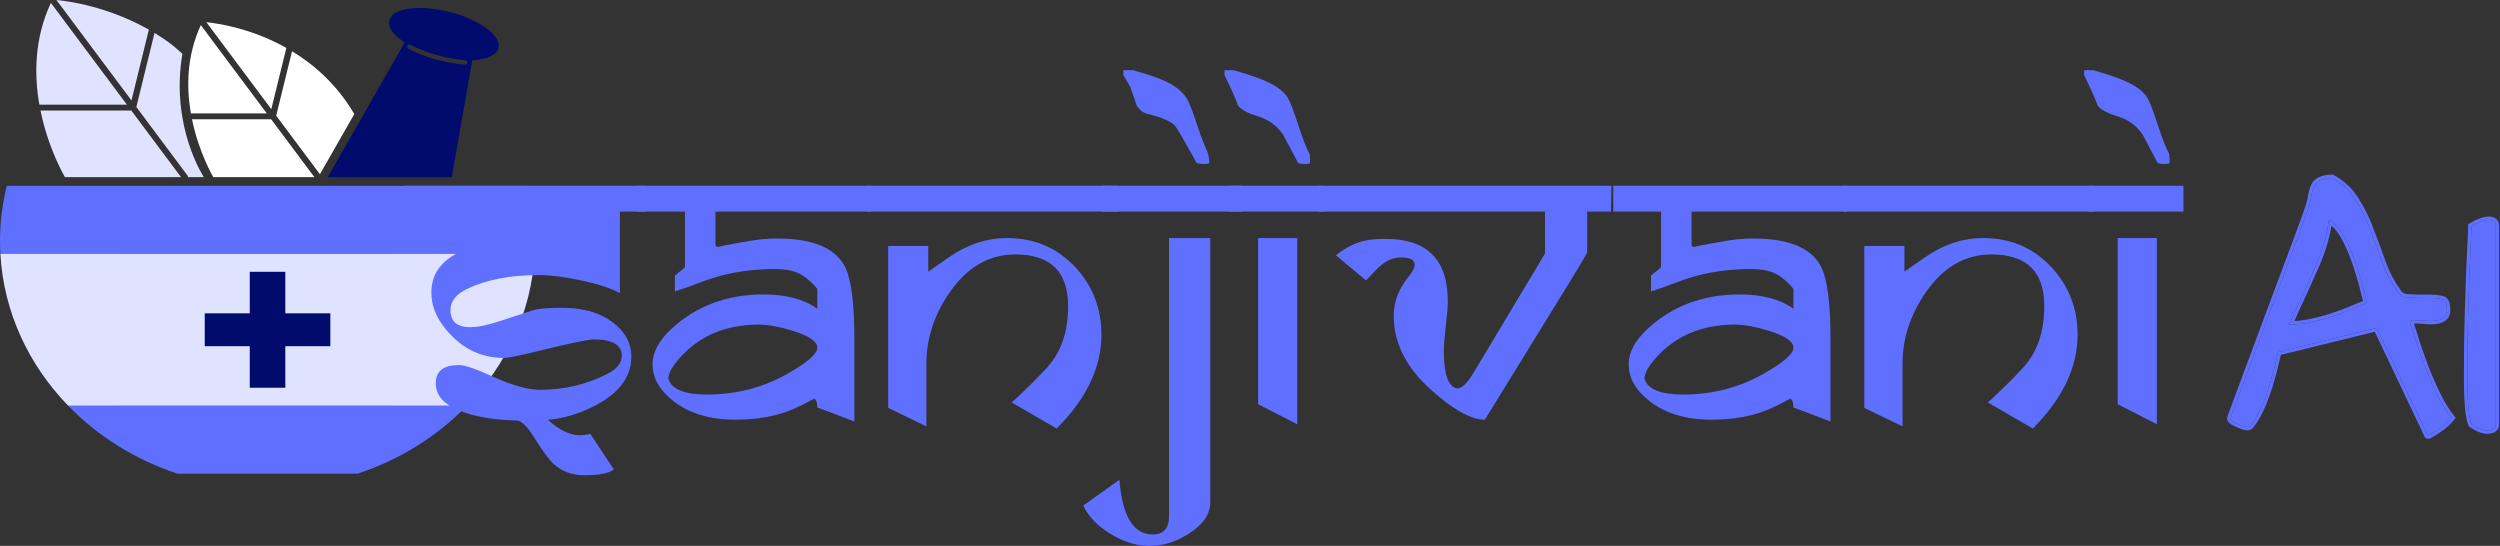 <svg width="229" height="50" viewBox="0 0 229 50" fill="none" xmlns="http://www.w3.org/2000/svg">
<rect x="0" y="0" width="229" height="50" fill="#333333" stroke="none"/>
<g clip-path="url(#clip0_1303_1056)">
<path d="M35.883 23.199H10.869V37.159H35.883V23.199Z" fill="#000B6D"/>
</g>
<path d="M48.979 23.251C49 22.861 49.015 22.47 49.015 22.075C49.015 20.339 48.796 18.651 48.395 17.026H0.62C0.219 18.651 0 20.339 0 22.075C0 22.47 0.015 22.861 0.037 23.251H48.979Z" fill="#5F6FFF"/>
<path d="M6.242 37.161C8.938 39.941 12.365 42.103 16.247 43.386H32.764C36.645 42.103 40.073 39.941 42.769 37.161H6.242Z" fill="#5F6FFF"/>
<path d="M18.904 2.036C19.945 2.139 23.023 2.585 26.23 4.388L24.852 9.999L18.904 2.036ZM25.299 10.598L29.304 15.961L32.454 10.447C30.878 7.769 28.809 5.942 26.75 4.692L25.299 10.598ZM24.836 10.922H17.586C18.226 14.032 19.539 16.228 19.539 16.228H28.799L24.836 10.922ZM24.436 10.386L18.396 2.299C17.096 5.111 17.068 7.983 17.485 10.386H24.436Z" fill="white"/>
<path d="M41.28 1.122C38.526 0.397 36.016 0.71 35.673 1.821C35.477 2.457 36.039 3.217 37.07 3.887L30.02 16.229H41.384L43.256 5.521C44.527 5.458 45.449 5.085 45.646 4.444C45.989 3.334 44.034 1.846 41.28 1.122ZM42.597 5.914C42.59 5.914 42.584 5.914 42.578 5.914C39.56 5.676 37.477 4.503 37.389 4.453C37.287 4.395 37.256 4.271 37.319 4.177C37.382 4.083 37.516 4.053 37.618 4.112C37.638 4.123 39.706 5.285 42.615 5.514C42.734 5.523 42.823 5.621 42.813 5.731C42.803 5.836 42.709 5.914 42.597 5.914Z" fill="#000B6D"/>
<path d="M6.243 37.161H42.77C46.388 33.43 48.682 28.585 48.978 23.25H0.035C0.331 28.585 2.625 33.43 6.243 37.161ZM22.877 28.701V24.894H26.136V28.701H30.259V31.71H26.136V35.517H22.877V31.71H18.754V28.701H22.877Z" fill="#E0E3FF"/>
<path d="M13.635 2.715C9.898 0.603 6.307 0.108 5.17 0L12.042 9.201L13.635 2.715Z" fill="#E0E3FF"/>
<path d="M4.66 0.263C3.148 3.505 3.12 6.822 3.606 9.588H11.624L4.66 0.263Z" fill="#E0E3FF"/>
<path d="M16.707 4.925C15.728 4.036 15.174 3.636 14.154 3.02L12.488 9.8L17.175 16.076C17.21 16.123 17.221 16.176 17.221 16.228H18.674C18.674 16.228 15.581 11.599 16.707 4.925Z" fill="#E0E3FF"/>
<path d="M3.709 10.123C4.437 13.699 5.949 16.228 5.949 16.228H16.585L12.025 10.123H3.709Z" fill="#E0E3FF"/>
<path d="M47.627 18.78H55.131V22.998H47.627V18.78Z" fill="#5F6FFF"/>
<path d="M198.742 14.945C198.685 14.998 198.521 15.024 198.251 15.024C198.023 15.024 197.824 14.998 197.653 14.945L196.265 12.323C195.696 11.495 194.92 10.936 193.938 10.647C192.97 10.345 192.372 10.016 192.145 9.661C191.931 9.057 191.518 8.13 190.906 6.881V6.428H191.739C192.835 6.743 193.724 7.039 194.408 7.315C195.532 7.775 196.286 8.307 196.671 8.912C196.884 9.241 197.212 10.082 197.653 11.436C198.066 12.711 198.414 13.598 198.699 14.097C198.728 14.334 198.742 14.616 198.742 14.945ZM200.001 19.381H191.312V17.015H200.001V19.381ZM197.567 38.861L193.981 37.027V21.806H197.567V38.861Z" fill="#5F6FFF"/>
<path d="M191.844 19.381H168.893V17.015H191.844V19.381ZM187.254 28.036C187.254 24.881 185.638 23.304 182.407 23.304C180.016 23.304 178.016 24.461 176.408 26.774C174.984 28.825 174.273 31.006 174.273 33.32V39.057L170.771 37.362V22.535H174.444V24.881L176.344 23.56C178.023 22.39 179.795 21.806 181.66 21.806C184.194 21.806 186.293 22.713 187.958 24.526C189.524 26.235 190.307 28.279 190.307 30.658C190.307 33.642 188.94 36.507 186.208 39.254L182.087 36.869C183.368 35.699 184.457 34.621 185.354 33.635C186.62 32.242 187.254 30.375 187.254 28.036Z" fill="#5F6FFF"/>
<path d="M169.168 19.381H154.949V22.535C155.006 22.535 155.063 22.561 155.12 22.614C155.177 22.667 155.227 22.693 155.269 22.693C155.155 22.693 155.091 22.686 155.077 22.673C155.077 22.607 156.138 22.397 158.258 22.042C159.041 21.911 159.817 21.845 160.585 21.845C163.788 21.845 165.845 22.673 166.756 24.329C167.368 25.433 167.674 27.661 167.674 31.013V38.604C167.375 38.498 166.243 38.071 164.279 37.322C164.279 36.901 164.187 36.632 164.002 36.514C163.247 36.921 162.628 37.23 162.144 37.44C160.607 38.111 158.821 38.446 156.785 38.446C153.981 38.446 151.818 37.631 150.295 36.001C149.555 35.212 149.185 34.332 149.185 33.359C149.185 32.268 149.768 31.184 150.935 30.106C153.198 28.016 156.009 26.971 159.369 26.971C161.404 26.971 163.041 27.405 164.279 28.273V26.459C163.653 25.723 163.041 25.23 162.443 24.98C161.859 24.73 161.055 24.619 160.03 24.645C157.739 24.684 155.639 25.072 153.732 25.808C152.878 26.137 152.045 26.432 151.234 26.695V25.236C151.419 25.092 151.69 24.875 152.045 24.586C152.102 24.52 152.138 24.48 152.152 24.467V19.381H147.775V17.015H169.168V19.381ZM164.279 31.861C164.279 31.282 163.532 30.763 162.037 30.303C160.799 29.922 159.767 29.732 158.942 29.732C155.938 29.732 153.533 30.73 151.725 32.728C150.999 33.53 150.636 34.187 150.636 34.7C150.935 35.659 152.109 36.139 154.159 36.139C156.807 36.139 159.226 35.528 161.418 34.306C163.325 33.241 164.279 32.426 164.279 31.861Z" fill="#5F6FFF"/>
<path d="M147.607 17.015L147.564 19.381H145.386V23.146C145.13 23.619 144.532 24.619 143.593 26.143L136.014 38.446C134.747 38.446 133.089 37.519 131.039 35.666C128.79 33.642 127.666 31.394 127.666 28.923C127.666 27.661 128.107 26.485 128.989 25.394C129.388 24.895 129.587 24.52 129.587 24.27C129.587 23.81 129.167 23.58 128.327 23.58C127.701 23.58 127.096 23.817 126.513 24.29C126.299 24.461 125.837 24.927 125.125 25.69L122.371 23.383C123.31 22.647 124.228 22.193 125.125 22.023C125.566 21.93 126.136 21.884 126.833 21.884C130.69 21.845 132.619 23.744 132.619 27.582C132.619 28.095 132.555 28.864 132.427 29.889C132.313 30.914 132.256 31.683 132.256 32.196C132.256 34.273 132.654 35.403 133.452 35.587C133.893 35.587 134.412 35.088 135.01 34.089L141.522 23.225V19.381H120.77V17.015H147.607Z" fill="#5F6FFF"/>
<path d="M120.003 14.945C119.947 14.998 119.783 15.024 119.512 15.024C119.285 15.024 119.085 14.998 118.915 14.945L117.527 12.323C116.958 11.495 116.182 10.936 115.2 10.647C114.232 10.345 113.634 10.016 113.406 9.661C113.193 9.057 112.78 8.13 112.168 6.881V6.428H113.001C114.097 6.743 114.986 7.039 115.669 7.315C116.794 7.775 117.548 8.307 117.933 8.912C118.146 9.241 118.473 10.082 118.915 11.436C119.327 12.711 119.676 13.598 119.961 14.097C119.989 14.334 120.003 14.616 120.003 14.945ZM121.263 19.381H112.574V17.015H121.263V19.381ZM118.829 38.861L115.242 37.027V21.806H118.829V38.861Z" fill="#5F6FFF"/>
<path d="M110.777 14.945C110.692 14.998 110.528 15.024 110.286 15.024C110.072 15.024 109.852 14.998 109.624 14.945C108.5 12.908 107.845 11.777 107.66 11.554C107.347 11.16 106.5 10.785 105.119 10.43C104.692 10.325 104.358 10.069 104.116 9.661C104.002 9.293 103.817 8.754 103.561 8.044C103.361 7.637 103.141 7.249 102.899 6.881V6.428H103.774C104.956 6.756 105.852 7.052 106.464 7.315C107.518 7.762 108.258 8.314 108.685 8.971C108.912 9.326 109.24 10.161 109.667 11.475C109.852 12.08 110.186 12.954 110.67 14.097C110.741 14.492 110.777 14.774 110.777 14.945ZM113.787 19.381H100.935V17.015H113.787V19.381ZM110.862 45.998C110.862 47.299 109.93 48.416 108.066 49.349C107.197 49.783 106.258 50 105.247 50C104.08 50 102.899 49.632 101.703 48.896C100.508 48.16 99.682 47.299 99.227 46.313L102.536 43.947C102.806 47.286 103.817 48.955 105.568 48.955C106.578 48.955 107.083 48.403 107.083 47.299V21.806H110.862V45.998Z" fill="#5F6FFF"/>
<path d="M102.43 19.381H79.478V17.015H102.43V19.381ZM97.84 28.036C97.84 24.881 96.224 23.304 92.993 23.304C90.602 23.304 88.602 24.461 86.994 26.774C85.57 28.825 84.859 31.006 84.859 33.32V39.057L81.357 37.362V22.535H85.03V24.881L86.93 23.56C88.609 22.39 90.381 21.806 92.246 21.806C94.779 21.806 96.879 22.713 98.544 24.526C100.11 26.235 100.893 28.279 100.893 30.658C100.893 33.642 99.526 36.507 96.793 39.254L92.673 36.869C93.954 35.699 95.043 34.621 95.939 33.635C97.206 32.242 97.84 30.375 97.84 28.036Z" fill="#5F6FFF"/>
<path d="M79.756 19.381H65.537V22.535C65.594 22.535 65.651 22.561 65.708 22.614C65.765 22.667 65.814 22.693 65.857 22.693C65.743 22.693 65.679 22.686 65.665 22.673C65.665 22.607 66.725 22.397 68.846 22.042C69.629 21.911 70.405 21.845 71.173 21.845C74.376 21.845 76.433 22.673 77.344 24.329C77.956 25.433 78.262 27.661 78.262 31.013V38.604C77.963 38.498 76.831 38.071 74.867 37.322C74.867 36.901 74.774 36.632 74.589 36.514C73.835 36.921 73.216 37.23 72.732 37.44C71.195 38.111 69.408 38.446 67.373 38.446C64.569 38.446 62.406 37.631 60.883 36.001C60.142 35.212 59.772 34.332 59.772 33.359C59.772 32.268 60.356 31.184 61.523 30.106C63.786 28.016 66.597 26.971 69.956 26.971C71.992 26.971 73.629 27.405 74.867 28.273V26.459C74.241 25.723 73.629 25.23 73.031 24.98C72.447 24.73 71.643 24.619 70.618 24.645C68.327 24.684 66.227 25.072 64.32 25.808C63.466 26.137 62.633 26.432 61.822 26.695V25.236C62.007 25.092 62.278 24.875 62.633 24.586C62.69 24.52 62.726 24.48 62.74 24.467V19.381H58.363V17.015H79.756V19.381ZM74.867 31.861C74.867 31.282 74.12 30.763 72.625 30.303C71.387 29.922 70.355 29.732 69.529 29.732C66.526 29.732 64.121 30.73 62.313 32.728C61.587 33.53 61.224 34.187 61.224 34.7C61.523 35.659 62.697 36.139 64.747 36.139C67.394 36.139 69.814 35.528 72.006 34.306C73.913 33.241 74.867 32.426 74.867 31.861Z" fill="#5F6FFF"/>
<path d="M59.111 19.381H56.784V26.853C55.944 26.393 54.735 25.999 53.155 25.67C51.675 25.355 50.394 25.197 49.312 25.197C46.707 25.197 44.522 25.624 42.757 26.478C41.761 26.965 41.263 27.602 41.263 28.391C41.263 29.442 41.861 29.968 43.056 29.968C43.782 29.968 44.729 29.771 45.896 29.377C46.65 29.127 47.618 28.811 48.799 28.43C49.297 28.273 50.18 28.194 51.447 28.194C53.909 28.194 55.745 28.897 56.955 30.303C57.539 30.974 57.831 31.762 57.831 32.669C57.831 34.759 56.407 36.402 53.56 37.598C52.379 38.098 51.255 38.38 50.187 38.446C51.212 39.392 52.187 39.865 53.112 39.865C53.411 39.865 53.731 39.826 54.073 39.747L56.229 43C55.788 43.355 54.884 43.533 53.518 43.533C52.407 43.533 51.468 43.184 50.7 42.488C50.287 42.106 49.703 41.311 48.949 40.102C48.308 39.064 47.775 38.538 47.347 38.525C44.714 38.459 42.686 38.019 41.263 37.204C40.366 36.691 39.918 35.988 39.918 35.094C39.918 33.99 40.629 33.438 42.053 33.438C42.579 33.438 43.675 33.819 45.341 34.582C47.02 35.331 48.401 35.705 49.483 35.705C51.646 35.705 53.674 35.232 55.567 34.286C56.492 33.826 56.955 33.261 56.955 32.59C56.955 31.591 56.101 31.092 54.393 31.092C53.867 31.092 52.166 31.447 49.29 32.157C47.597 32.577 46.558 32.787 46.173 32.787C43.91 32.787 42.046 31.802 40.58 29.83C39.868 28.884 39.512 27.865 39.512 26.774C39.498 24.553 41.142 23.054 44.444 22.279C45.796 21.963 47.07 21.806 48.266 21.806C49.632 21.806 51.568 22.114 54.073 22.732V19.381H37.078V17.015H59.111V19.381Z" fill="#5F6FFF"/>
<path d="M228.617 38.863C228.617 39.238 228.352 39.425 227.823 39.425C227.426 39.425 226.952 39.238 226.401 38.863C226.136 38.268 226.004 36.846 226.004 34.597C226.004 32.348 226.026 30.496 226.07 29.041C226.114 27.564 226.158 26.208 226.202 24.973C226.335 22.283 226.401 20.861 226.401 20.707C227.04 20.332 227.569 20.145 227.988 20.145C228.407 20.145 228.617 20.332 228.617 20.707V38.863Z" fill="#5F6FFF"/>
<path d="M221.605 27.288H222.531C222.906 27.288 223.259 27.321 223.589 27.387C223.942 27.454 224.118 27.696 224.118 28.115C224.273 28.997 223.755 29.427 222.564 29.405C222.233 29.383 221.925 29.361 221.638 29.339C221.373 29.317 221.153 29.317 220.977 29.339C220.8 29.339 220.723 29.394 220.745 29.504C220.966 30.143 221.197 30.86 221.44 31.654C221.704 32.447 221.991 33.241 222.299 34.035C223.093 35.997 223.843 37.408 224.548 38.268C224.174 38.731 223.733 39.117 223.225 39.426C222.74 39.734 222.476 39.889 222.432 39.889C222.41 39.889 222.388 39.877 222.366 39.855L217.703 30.033L208.674 32.249L208.343 33.638C207.704 36.173 206.987 37.937 206.194 38.929C206.061 39.15 205.786 39.172 205.367 38.996C204.661 38.731 204.309 38.511 204.309 38.334C204.309 38.29 204.54 37.651 205.003 36.416C205.466 35.181 205.929 33.936 206.392 32.679C206.877 31.4 207.373 30.066 207.88 28.677C208.409 27.288 208.906 25.965 209.369 24.709C209.832 23.452 210.25 22.328 210.625 21.335C211 20.321 211.265 19.594 211.419 19.153C211.573 18.69 211.673 18.293 211.717 17.962C211.783 17.609 211.871 17.312 211.981 17.069C212.202 16.562 212.753 16.309 213.635 16.309C214.583 16.838 215.31 17.532 215.817 18.392C216.347 19.23 216.788 20.134 217.14 21.104C217.515 22.074 217.879 23.055 218.232 24.047C218.584 25.04 219.058 25.943 219.654 26.759C219.852 27.068 220.15 27.233 220.547 27.255C220.944 27.277 221.296 27.288 221.605 27.288ZM213.337 20.145C213.161 21.49 212.764 22.868 212.147 24.279C211.529 25.69 211.033 26.792 210.658 27.586C210.284 28.358 209.964 29.074 209.699 29.736C211.198 29.736 213.039 29.295 215.222 28.413C215.773 28.17 216.303 27.95 216.81 27.751C215.773 23.32 214.616 20.784 213.337 20.145Z" fill="#5F6FFF"/>
<path d="M228.616 20.706C228.616 20.331 228.407 20.144 227.988 20.144C227.569 20.144 227.04 20.331 226.4 20.706C226.4 20.861 226.334 22.283 226.202 24.973C226.158 26.207 226.114 27.563 226.07 29.04C226.026 30.495 226.003 32.347 226.003 34.596C226.003 36.845 226.136 38.267 226.4 38.863C226.952 39.237 227.426 39.425 227.822 39.425C228.352 39.425 228.616 39.237 228.616 38.863V20.706ZM228.924 38.863C228.924 39.132 228.822 39.375 228.595 39.536C228.387 39.683 228.114 39.733 227.822 39.733C227.335 39.733 226.799 39.505 226.227 39.117L226.155 39.069L226.119 38.987C225.965 38.64 225.862 38.092 225.796 37.377C225.729 36.653 225.695 35.725 225.695 34.596C225.695 32.346 225.717 30.491 225.761 29.031C225.806 27.554 225.85 26.197 225.894 24.962V24.957C226.026 22.26 226.092 20.851 226.092 20.706V20.53L226.244 20.44C226.899 20.056 227.487 19.836 227.988 19.836C228.237 19.836 228.481 19.891 228.664 20.055C228.854 20.225 228.924 20.462 228.924 20.706V38.863Z" fill="#5F6FFF"/>
<path d="M211.716 17.962C211.672 18.293 211.573 18.689 211.419 19.152C211.264 19.593 211 20.321 210.625 21.335C210.25 22.327 209.831 23.452 209.368 24.708C208.905 25.965 208.409 27.288 207.88 28.677C207.373 30.066 206.877 31.4 206.392 32.678C205.929 33.935 205.466 35.181 205.003 36.416C204.54 37.65 204.308 38.29 204.308 38.334C204.308 38.51 204.661 38.731 205.366 38.995C205.785 39.172 206.061 39.15 206.193 38.929C206.987 37.937 207.704 36.173 208.343 33.638L208.674 32.249L217.702 30.033L222.365 39.855C222.387 39.877 222.409 39.888 222.431 39.888C222.475 39.888 222.74 39.734 223.225 39.425C223.732 39.117 224.173 38.731 224.548 38.268C223.842 37.408 223.093 35.997 222.299 34.035C221.99 33.241 221.704 32.447 221.439 31.653C221.197 30.86 220.965 30.143 220.745 29.504C220.723 29.393 220.8 29.338 220.976 29.338C221.153 29.316 221.373 29.316 221.638 29.338C221.924 29.36 222.233 29.382 222.564 29.404C223.754 29.427 224.272 28.997 224.118 28.115C224.118 27.696 223.942 27.453 223.589 27.387C223.258 27.321 222.905 27.288 222.531 27.288V26.98C222.923 26.98 223.296 27.015 223.649 27.085H223.647C223.884 27.13 224.092 27.242 224.235 27.438C224.368 27.621 224.419 27.846 224.423 28.083C224.506 28.583 224.408 29.031 224.041 29.335C223.696 29.622 223.175 29.724 222.558 29.713H222.543V29.711C222.211 29.689 221.901 29.667 221.614 29.645H221.612C221.412 29.628 221.247 29.629 221.113 29.637C221.31 30.218 221.517 30.857 221.731 31.556C221.993 32.343 222.278 33.131 222.585 33.919L222.878 34.625C223.557 36.209 224.195 37.352 224.785 38.072L224.945 38.266L224.787 38.462C224.391 38.95 223.924 39.357 223.389 39.684C223.146 39.839 222.955 39.958 222.818 40.038C222.75 40.078 222.691 40.111 222.643 40.135C222.62 40.146 222.595 40.158 222.57 40.168C222.558 40.172 222.5 40.196 222.431 40.196C222.299 40.196 222.203 40.129 222.147 40.073L222.11 40.035L222.087 39.987L217.531 30.391L208.928 32.503L208.642 33.708V33.713C208.001 36.255 207.271 38.075 206.434 39.121L206.431 39.12C206.308 39.3 206.127 39.4 205.912 39.418C205.707 39.434 205.484 39.376 205.258 39.282C204.899 39.148 204.611 39.019 204.409 38.893C204.308 38.83 204.216 38.76 204.144 38.679C204.075 38.601 204 38.483 204 38.334C204 38.289 204.011 38.248 204.012 38.245C204.016 38.231 204.02 38.215 204.024 38.202C204.033 38.172 204.045 38.134 204.06 38.09C204.09 38.002 204.134 37.876 204.192 37.716C204.309 37.395 204.483 36.925 204.714 36.307C205.177 35.073 205.64 33.828 206.103 32.572L206.105 32.569C206.589 31.292 207.085 29.959 207.591 28.572L207.593 28.567C208.122 27.179 208.617 25.857 209.079 24.602C209.543 23.345 209.961 22.22 210.336 21.227C210.711 20.213 210.975 19.488 211.128 19.05C211.278 18.6 211.371 18.225 211.411 17.921L211.413 17.905L211.716 17.962ZM213.337 20.145C214.615 20.784 215.773 23.319 216.809 27.751C216.302 27.949 215.773 28.17 215.222 28.412C213.039 29.294 211.198 29.735 209.699 29.735C209.963 29.074 210.283 28.357 210.658 27.585C211.033 26.792 211.529 25.689 212.146 24.278C212.763 22.867 213.16 21.489 213.337 20.145ZM213.567 20.674C213.361 21.894 212.982 23.137 212.429 24.402C211.811 25.814 211.313 26.919 210.936 27.716L210.934 27.719C210.645 28.316 210.393 28.881 210.171 29.409C211.529 29.328 213.172 28.908 215.106 28.127C215.568 27.924 216.015 27.737 216.447 27.564C215.949 25.481 215.428 23.846 214.884 22.653C214.44 21.681 213.995 21.04 213.567 20.674ZM222.531 26.98V27.288H221.605V26.98H222.531ZM213.714 16L213.785 16.039C214.773 16.591 215.54 17.32 216.077 18.228L216.466 18.883C216.837 19.549 217.156 20.252 217.426 20.992H217.427C217.803 21.965 218.168 22.949 218.521 23.943C218.865 24.908 219.325 25.786 219.901 26.577L219.913 26.592H219.912C220.052 26.81 220.255 26.931 220.563 26.948C220.955 26.97 221.303 26.98 221.605 26.98V27.288C221.296 27.288 220.943 27.277 220.546 27.255C220.149 27.233 219.852 27.067 219.653 26.759C219.058 25.943 218.584 25.039 218.231 24.047C217.878 23.055 217.515 22.074 217.14 21.104C216.787 20.133 216.346 19.23 215.817 18.392C215.31 17.532 214.582 16.837 213.634 16.308C212.752 16.308 212.201 16.562 211.981 17.069C211.871 17.311 211.782 17.609 211.716 17.962L211.414 17.905C211.483 17.538 211.576 17.216 211.698 16.945C211.993 16.267 212.711 16 213.634 16H213.714Z" fill="#5F6FFF"/>
<defs>
<clipPath id="clip0_1303_1056">
<rect width="25.013" height="13.96" fill="white" transform="translate(10.869 23.199)"/>
</clipPath>
</defs>
</svg>
